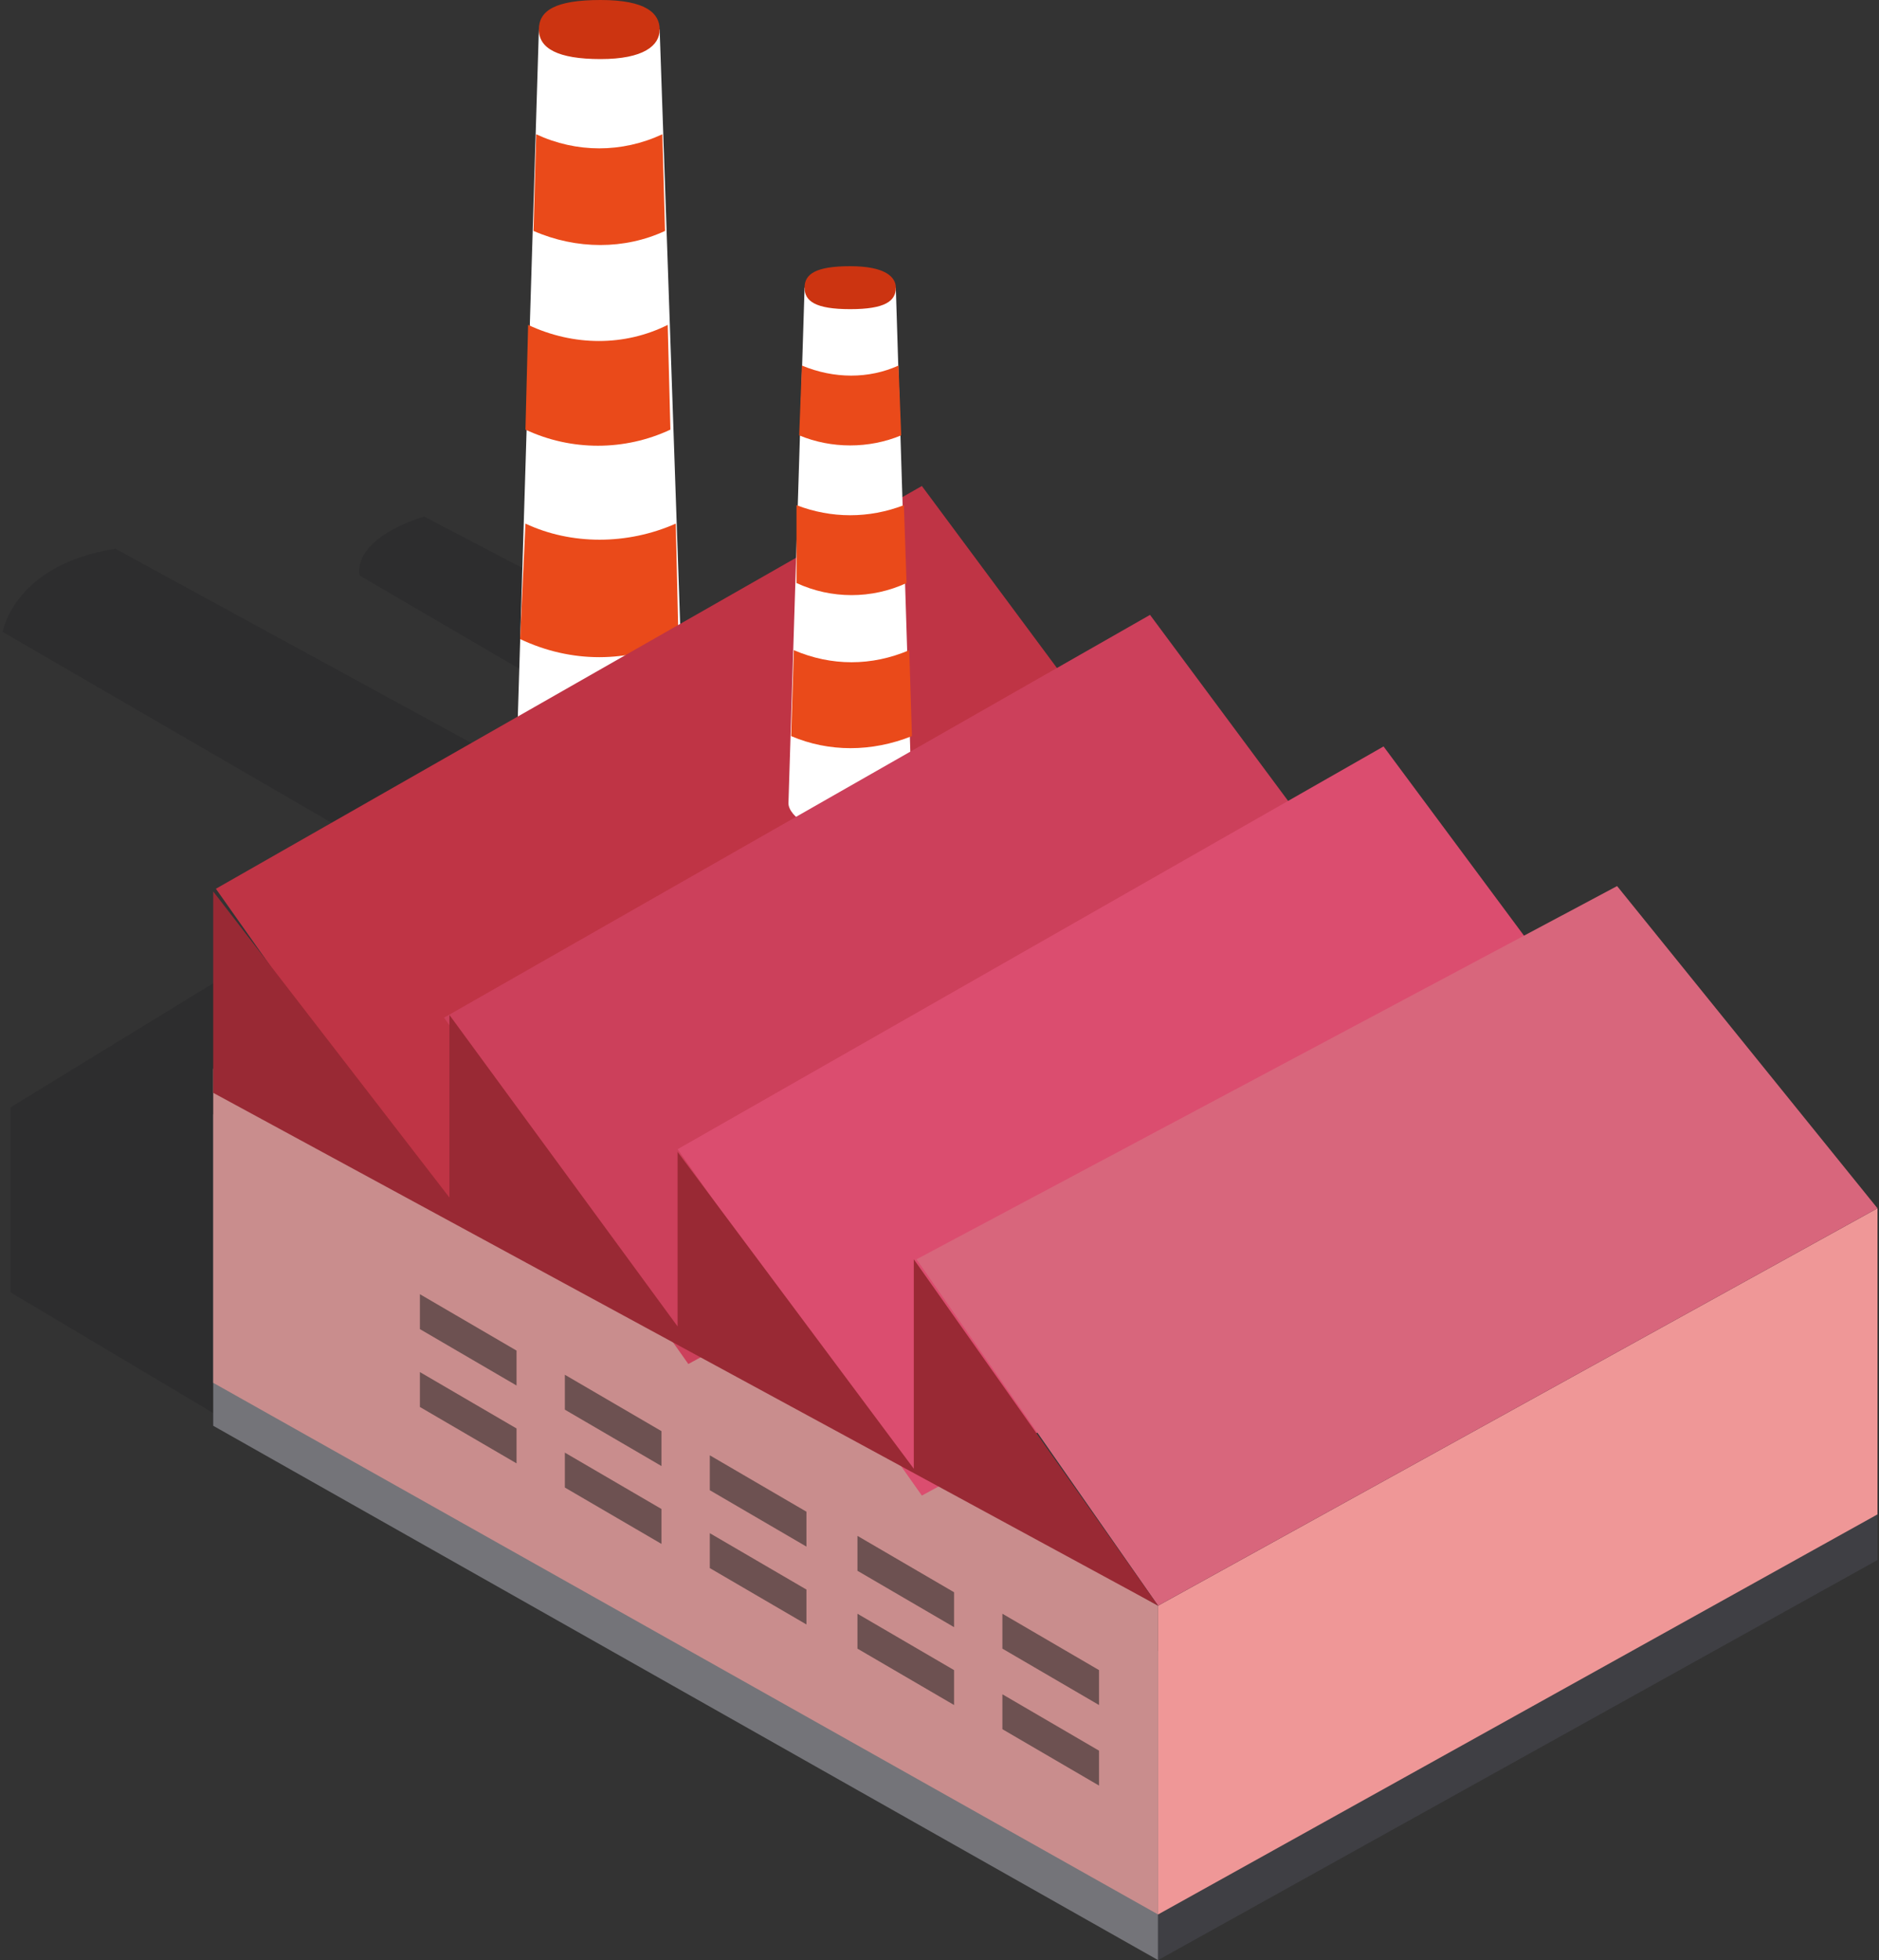 <?xml version="1.0" encoding="utf-8"?>
<!-- Generator: Adobe Illustrator 25.1.0, SVG Export Plug-In . SVG Version: 6.00 Build 0)  -->
<svg version="1.1" id="레이어_1" xmlns="http://www.w3.org/2000/svg" xmlns:xlink="http://www.w3.org/1999/xlink" x="0px"
	 y="0px" viewBox="0 0 70 73" style="enable-background:new 0 0 70 73;" xml:space="preserve">
<rect x="0" y="0" width="70" height="73" fill="#333333" stroke="none"/>
<style type="text/css">
	.st0{fill:#999999;}
	.st1{opacity:0.15;fill:#101114;enable-background:new    ;}
	.st2{fill:#FFFFFF;}
	.st3{fill:#CC3411;}
	.st4{fill:#EA4A1A;}
	.st5{fill:#BF3445;}
	.st6{fill:#747479;}
	.st7{fill:#3F3F44;}
	.st8{fill:#C98D8D;}
	.st9{fill:#EF9797;}
	.st10{fill:#6D5151;}
	.st11{fill:#CC405B;}
	.st12{fill:#DB4D6F;}
	.st13{fill:#D8667C;}
	.st14{fill:#992934;}
</style>
<g id="그룹_113" transform="translate(-690.301 -274.164)">
	<path id="패스_154" class="st0" d="M700.5,319.4v1.3l3.6,2.1v-1.3L700.5,319.4z"/>
	<path id="패스_155" class="st0" d="M700.5,322.3v1.3l3.6,2.1v-1.3L700.5,322.3z"/>
	<path id="패스_156" class="st1" d="M699.1,327.3l-8.4-5v-6.9l14.7-9l-15-8.7c0,0,0.4-2.5,4.2-3.1l16.5,9L699.1,327.3z"/>
	<path id="패스_157" class="st1" d="M716.2,302.9l-12.5-7.3c0,0-0.4-1.3,2.4-2.2l14.9,7.8"/>
	<g id="그룹_122" transform="translate(698.244 274.164)">
		<g id="그룹_119" transform="translate(11.332)">
			<g id="그룹_118">
				<path id="패스_158" class="st2" d="M0,27.2c0,0.6,1.4,1.7,3.1,1.7s3.1-1,3.1-1.7L5.3,1.1H0.8L0,27.2z"/>
				<path id="패스_159" class="st3" d="M5.3,1.1c0,0.6-0.6,1.1-2.2,1.1S0.8,1.8,0.8,1.1S1.4,0,3.1,0S5.3,0.5,5.3,1.1z"/>
			</g>
			<path id="패스_160" class="st4" d="M0.6,8.6c1.6,0.7,3.4,0.7,4.9,0L5.4,5C3.9,5.7,2.2,5.7,0.7,5L0.6,8.6z"/>
			<path id="패스_161" class="st4" d="M0.3,16c1.7,0.8,3.7,0.8,5.4,0l-0.1-3.9c-1.6,0.8-3.5,0.8-5.2,0L0.3,16z"/>
			<path id="패스_162" class="st4" d="M0.1,23.8c1.9,0.9,4,0.9,5.9,0l-0.1-4.3c-1.8,0.8-3.9,0.8-5.6,0L0.1,23.8z"/>
		</g>
		<path id="패스_163" class="st5" d="M0.1,33.1l26.3-15l9.8,13.2l-27,14.7L0.1,33.1z"/>
		<path id="패스_164" class="st6" d="M35.2,61.5V73L0,53.1V41.5L35.2,61.5z"/>
		<path id="패스_165" class="st7" d="M62,46.6L35.2,61.5V73L62,58.1L62,46.6z"/>
		<path id="패스_166" class="st8" d="M35.2,59.8v11.5L0,51.5V39.8L35.2,59.8z"/>
		<path id="패스_167" class="st9" d="M62,45L35.2,59.8v11.5L62,56.4L62,45z"/>
		<path id="패스_168" class="st10" d="M29.4,60.1v1.3l3.6,2.1v-1.3L29.4,60.1z"/>
		<path id="패스_169" class="st10" d="M29.4,63.1v1.3l3.6,2.1v-1.3L29.4,63.1z"/>
		<path id="패스_170" class="st10" d="M24,57.2v1.3l3.6,2.1v-1.3L24,57.2z"/>
		<path id="패스_171" class="st10" d="M24,60.1v1.3l3.6,2.1v-1.3L24,60.1z"/>
		<path id="패스_172" class="st10" d="M18.5,54.2v1.3l3.6,2.1v-1.3L18.5,54.2z"/>
		<path id="패스_173" class="st10" d="M18.5,57.1v1.3l3.6,2.1v-1.3L18.5,57.1z"/>
		<path id="패스_174" class="st10" d="M13.1,51.2v1.3l3.6,2.1v-1.3L13.1,51.2z"/>
		<path id="패스_175" class="st10" d="M13.1,54.1v1.3l3.6,2.1v-1.3L13.1,54.1z"/>
		<path id="패스_176" class="st10" d="M7.7,48.2v1.3l3.6,2.1v-1.3L7.7,48.2z"/>
		<path id="패스_177" class="st10" d="M7.7,51.1v1.3l3.6,2.1v-1.3L7.7,51.1z"/>
		<g id="그룹_121" transform="translate(21.43 9.914)">
			<g id="그룹_120">
				<path id="패스_178" class="st2" d="M0,20c0,0.5,1,1.2,2.3,1.2s2.3-0.8,2.3-1.2L4,0.8H0.6L0,20z"/>
				<path id="패스_179" class="st3" d="M4,0.8c0,0.5-0.4,0.8-1.7,0.8S0.6,1.3,0.6,0.8S1,0,2.3,0S4,0.4,4,0.8z"/>
			</g>
			<path id="패스_180" class="st4" d="M0.4,6.3c1.2,0.5,2.6,0.5,3.8,0L4.1,3.7C3,4.2,1.7,4.2,0.5,3.7L0.4,6.3z"/>
			<path id="패스_181" class="st4" d="M0.3,11.8c1.3,0.6,2.8,0.6,4.1,0L4.3,8.9C3,9.4,1.6,9.4,0.3,8.9L0.3,11.8z"/>
			<path id="패스_182" class="st4" d="M0.1,17.5c1.4,0.6,3,0.6,4.5,0l-0.1-3.2c-1.4,0.6-2.9,0.6-4.3,0L0.1,17.5z"/>
		</g>
		<path id="패스_183" class="st11" d="M8.6,37.9l26.3-15l9.8,13.2l-27,14.7L8.6,37.9z"/>
		<path id="패스_184" class="st12" d="M17.3,42.8l26.3-15L53.4,41l-27,14.7L17.3,42.8z"/>
		<path id="패스_185" class="st13" d="M26.2,46.9L52.3,33L62,45L35.2,59.8L26.2,46.9z"/>
		<path id="패스_186" class="st14" d="M35.2,59.8l-9.1-12.9v7.8l-8.8-11.8v6.5L8.8,37.8v6.8L0,33.2v7.5L35.2,59.8z"/>
	</g>
</g>
</svg>
